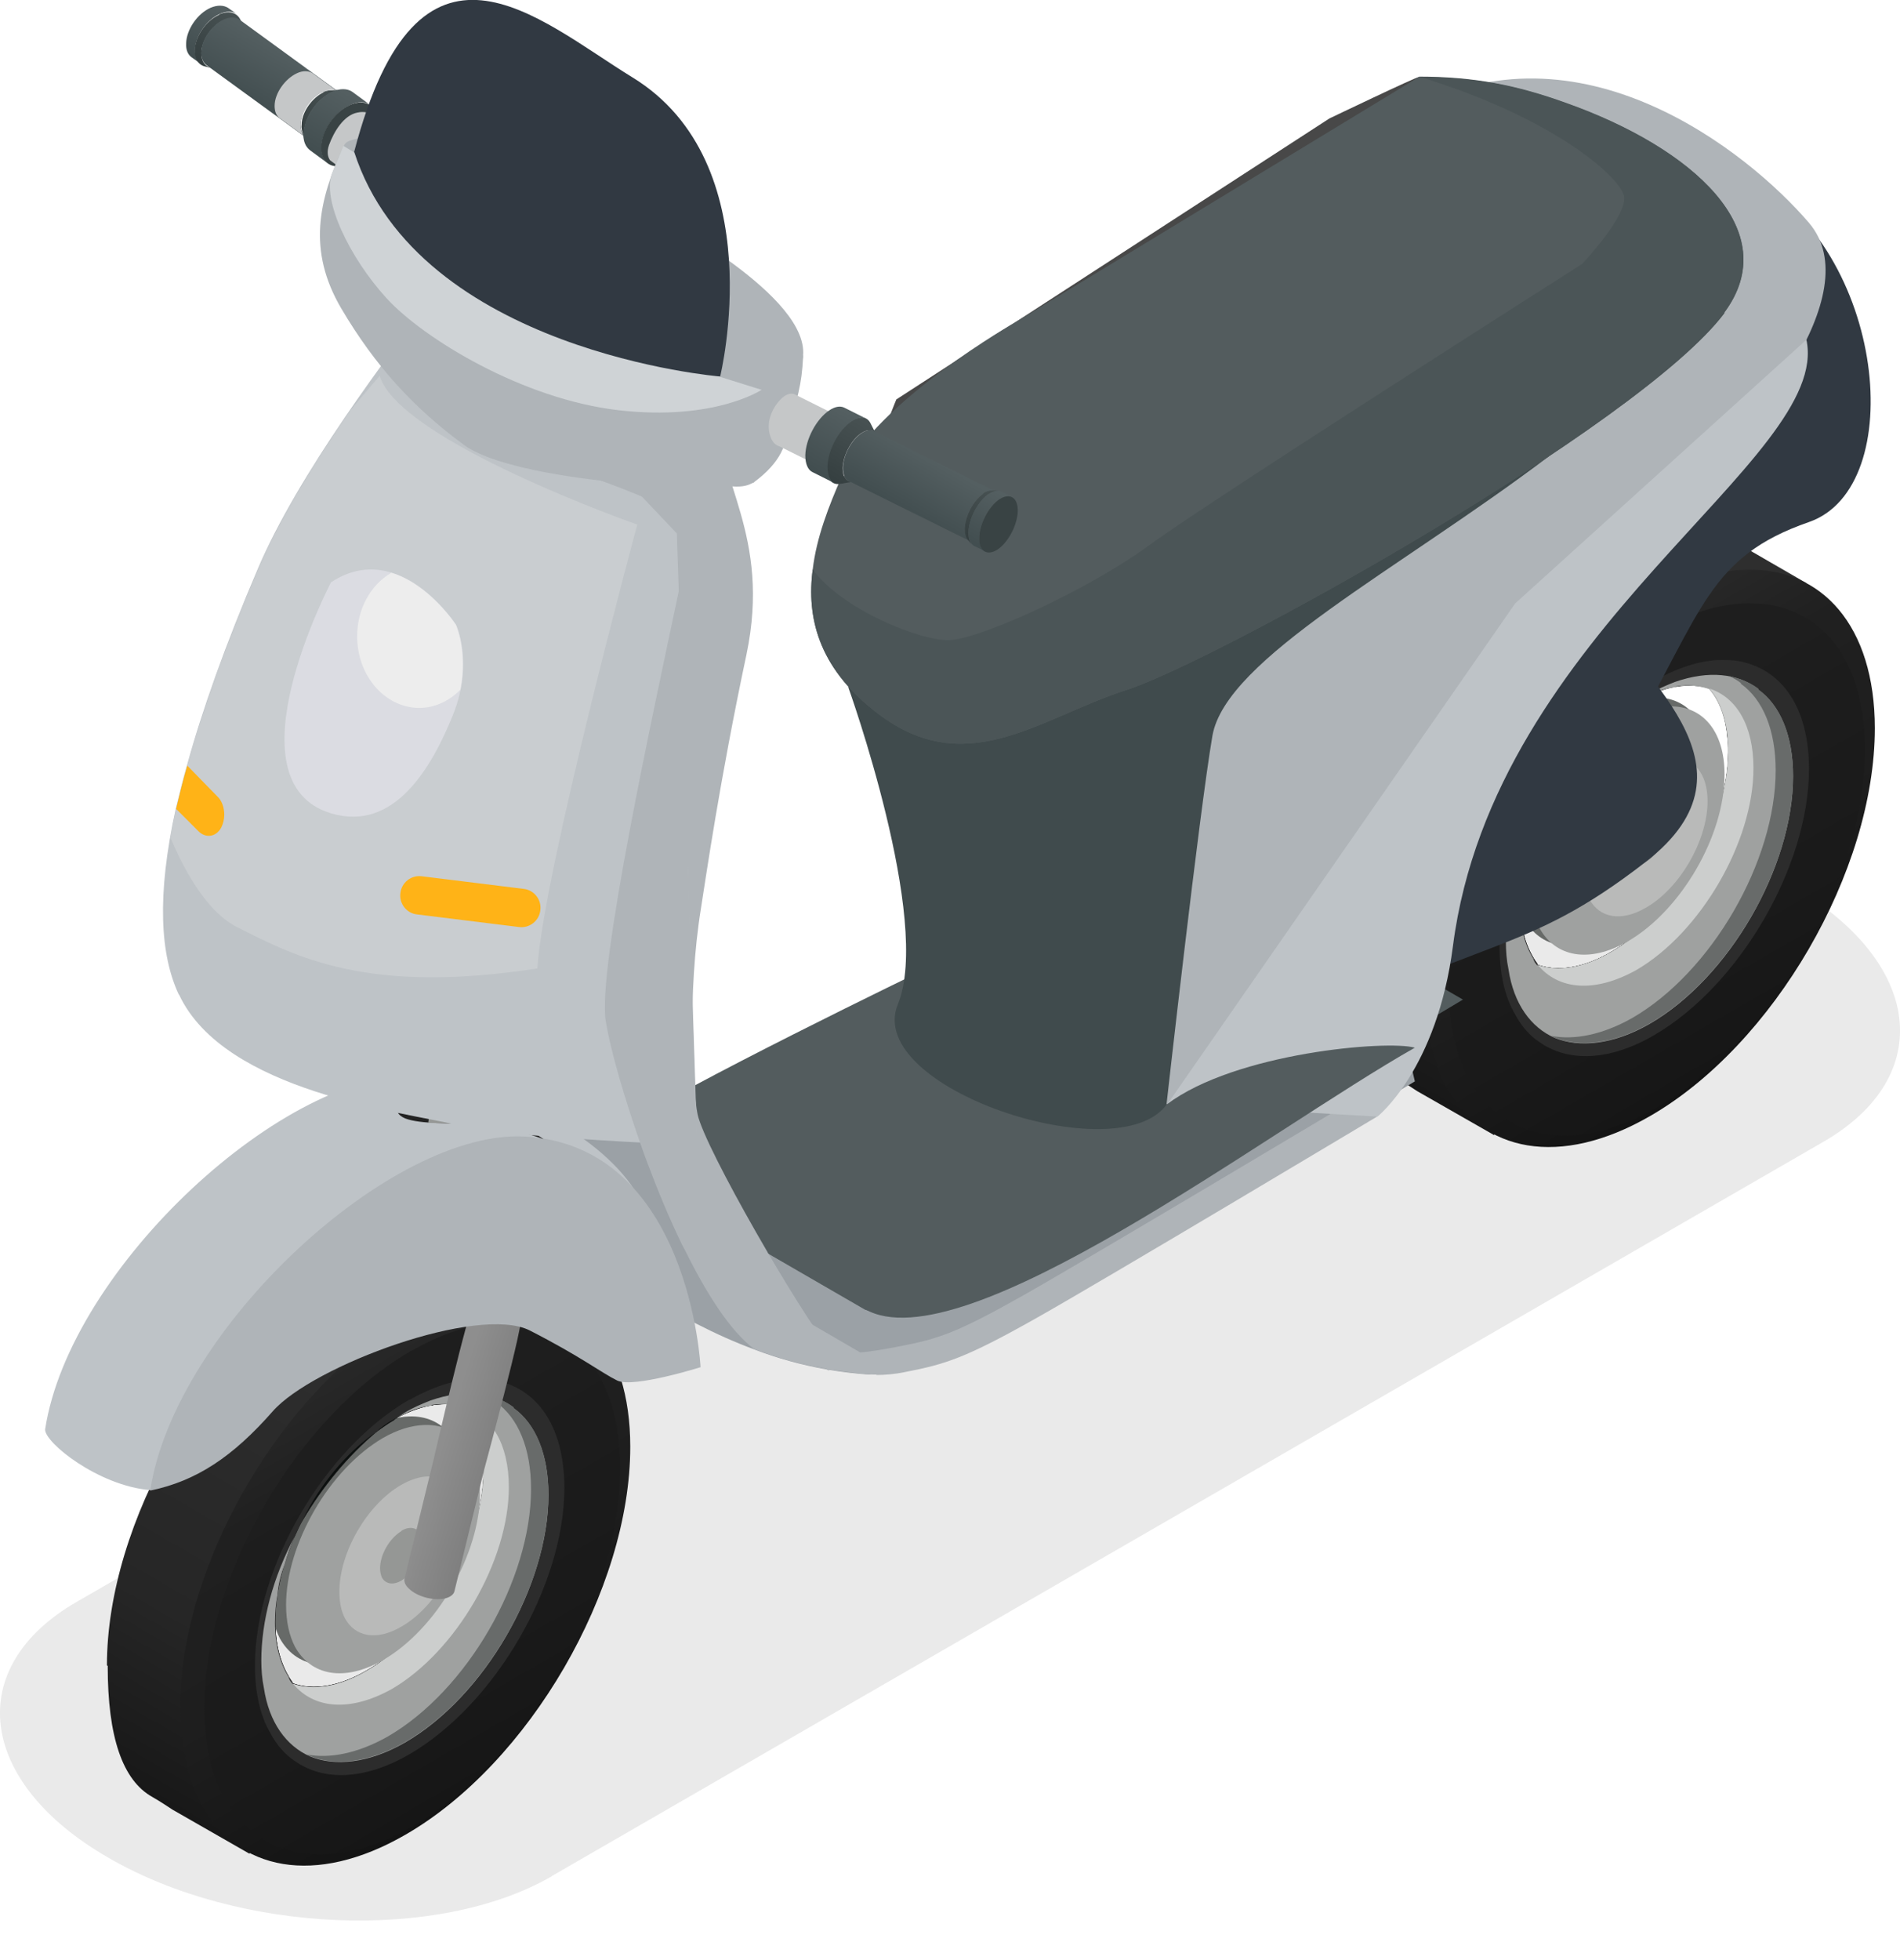 <svg width="32" height="33" viewBox="0 0 32 33" fill="none" xmlns="http://www.w3.org/2000/svg">
<g clip-path="url(#clip0_160_16409)">
<g style="mix-blend-mode:multiply">
<path d="M9.287 31.589L30.71 19.223C32.623 18.119 32.38 16.187 30.174 14.915C27.967 13.638 24.62 13.501 22.707 14.604L1.29 26.97C-0.623 28.073 -0.38 30.006 1.826 31.277C4.033 32.555 7.38 32.692 9.293 31.589H9.287Z" fill="#EAEAEA"/>
</g>
<path d="M27.157 11.961C27.406 11.818 27.643 11.749 27.855 11.743C28.41 11.724 28.79 12.148 28.79 12.89C28.79 13.924 28.055 15.184 27.157 15.701C26.503 16.075 25.942 15.963 25.674 15.476C25.58 15.296 25.524 15.059 25.524 14.772C25.524 13.744 26.259 12.485 27.157 11.961Z" fill="#676A68"/>
<path d="M27.78 11.674C27.737 11.706 27.693 11.73 27.649 11.762C27.855 11.643 28.042 11.575 28.235 11.556V11.543C28.235 11.543 28.235 11.487 28.223 11.469C28.079 11.525 27.93 11.587 27.787 11.674H27.78Z" fill="#4C4C4C"/>
<path d="M25.362 15.851C25.362 16.013 25.374 16.168 25.405 16.318C25.536 16.274 25.68 16.2 25.829 16.131C25.686 15.9 25.599 15.589 25.599 15.215C25.599 15.053 25.611 14.897 25.642 14.735C25.655 14.573 25.698 14.398 25.761 14.236C25.804 14.074 25.86 13.912 25.935 13.756C25.568 14.442 25.368 15.184 25.368 15.857L25.362 15.851Z" fill="#4C4C4C"/>
<path d="M22.763 15.938C22.763 13.532 24.452 10.602 26.54 9.406C27.556 8.82 28.304 8.658 28.809 8.901C28.933 8.963 29.183 9.1 29.183 9.1L30.423 9.817L30.161 10.284L29.638 11.232C29.638 11.35 29.638 11.481 29.625 11.6V11.612C29.438 13.769 27.992 16.249 26.185 17.477C26.141 17.509 26.097 17.533 26.041 17.565L25.325 18.817L25.163 19.11L23.866 18.369C23.866 18.369 23.642 18.219 23.529 18.157C23.025 17.876 22.775 17.147 22.775 15.95L22.763 15.938ZM25.886 16.231C25.886 16.231 25.886 16.243 25.898 16.243C26.235 16.362 26.671 16.299 27.138 16.025C28.235 15.396 29.108 13.881 29.108 12.64C29.108 12.566 29.108 12.497 29.096 12.435C29.064 12.073 28.965 11.78 28.79 11.587C28.472 11.487 28.092 11.531 27.649 11.762C27.649 11.762 27.637 11.762 27.637 11.774C27.625 11.774 27.606 11.787 27.593 11.805C27.494 11.849 27.388 11.936 27.288 12.011C26.82 12.404 26.397 12.915 26.06 13.482C26.004 13.569 25.973 13.656 25.929 13.744C25.711 14.224 25.593 14.735 25.593 15.202C25.593 15.639 25.711 15.988 25.886 16.224V16.231Z" fill="url(#paint0_linear_160_16409)"/>
<path d="M27.78 10.104C28.366 9.767 28.902 9.605 29.401 9.593C30.685 9.549 31.576 10.54 31.576 12.26C31.576 14.666 29.868 17.596 27.787 18.792C26.272 19.665 24.957 19.403 24.346 18.269C24.128 17.845 23.997 17.29 23.997 16.636C23.997 14.242 25.705 11.313 27.787 10.104H27.78ZM25.593 15.209C25.593 15.645 25.711 15.994 25.886 16.231C25.886 16.231 25.886 16.243 25.898 16.243C26.235 16.362 26.671 16.299 27.138 16.025C28.235 15.396 29.108 13.881 29.108 12.64C29.108 12.185 28.989 11.824 28.79 11.593C28.472 11.494 28.092 11.537 27.649 11.768C27.531 11.843 27.4 11.93 27.282 12.017C26.814 12.41 26.39 12.921 26.054 13.488C25.998 13.575 25.966 13.663 25.923 13.75C25.705 14.23 25.586 14.741 25.586 15.209H25.593Z" fill="url(#paint1_linear_160_16409)"/>
<path d="M27.911 10.627C28.509 10.291 29.064 10.135 29.544 10.16C29.762 10.16 29.968 10.203 30.155 10.278C30.928 10.571 31.408 11.382 31.408 12.622C31.408 14.822 29.831 17.527 27.905 18.643C26.883 19.241 25.948 19.254 25.306 18.805C25.087 18.655 24.894 18.437 24.751 18.182C24.52 17.789 24.402 17.259 24.402 16.648C24.402 14.429 25.973 11.73 27.905 10.627H27.911ZM25.898 16.243C26.228 16.362 26.671 16.305 27.138 16.025C28.229 15.396 29.108 13.881 29.108 12.64C29.108 12.566 29.108 12.491 29.095 12.435C29.07 12.073 28.964 11.78 28.79 11.587C28.472 11.487 28.092 11.531 27.655 11.762C27.655 11.762 27.643 11.762 27.643 11.774C27.631 11.774 27.612 11.787 27.599 11.805C27.493 11.861 27.394 11.936 27.294 12.011C26.826 12.404 26.403 12.915 26.066 13.482C26.01 13.569 25.979 13.656 25.935 13.744C25.717 14.224 25.599 14.735 25.599 15.202C25.599 15.645 25.717 15.988 25.892 16.224C25.892 16.224 25.892 16.237 25.904 16.237L25.898 16.243Z" fill="url(#paint2_linear_160_16409)"/>
<path d="M27.861 11.462C28.304 11.213 28.715 11.095 29.077 11.113C29.239 11.113 29.388 11.145 29.532 11.201C30.105 11.419 30.467 12.023 30.467 12.946C30.467 14.585 29.295 16.592 27.861 17.427C27.101 17.87 26.409 17.882 25.929 17.546C25.767 17.44 25.623 17.278 25.518 17.078C25.343 16.785 25.256 16.393 25.256 15.938C25.256 14.286 26.428 12.279 27.861 11.456V11.462ZM25.885 16.231C25.885 16.231 25.885 16.243 25.898 16.243C26.228 16.361 26.671 16.305 27.138 16.025C28.229 15.395 29.108 13.881 29.108 12.64C29.108 12.566 29.108 12.491 29.095 12.435C29.07 12.073 28.964 11.78 28.79 11.587C28.472 11.487 28.092 11.531 27.655 11.762C27.655 11.762 27.643 11.762 27.643 11.774C27.631 11.774 27.612 11.787 27.599 11.805C27.493 11.861 27.394 11.936 27.294 12.011C26.826 12.404 26.403 12.915 26.066 13.482C26.01 13.569 25.979 13.656 25.935 13.744C25.717 14.224 25.599 14.735 25.599 15.202C25.599 15.645 25.717 15.988 25.892 16.224L25.885 16.231Z" fill="#2C2C2C"/>
<path d="M25.362 15.85C25.362 16.012 25.374 16.168 25.406 16.318C25.493 16.904 25.786 17.297 26.178 17.471C26.602 17.645 27.169 17.589 27.78 17.24C29.12 16.468 30.199 14.598 30.199 13.07C30.199 12.385 29.981 11.874 29.613 11.612V11.6C29.264 11.338 28.784 11.282 28.21 11.481C28.067 11.537 27.918 11.6 27.774 11.687C27.73 11.718 27.687 11.743 27.643 11.774C27.849 11.656 28.036 11.587 28.229 11.568V11.556C28.435 11.525 28.609 11.543 28.784 11.6C28.989 11.83 29.102 12.198 29.102 12.647C29.102 13.887 28.229 15.402 27.132 16.031C26.665 16.305 26.228 16.368 25.892 16.249C25.879 16.249 25.879 16.237 25.879 16.237C25.848 16.206 25.836 16.181 25.823 16.137C25.68 15.906 25.593 15.595 25.593 15.221C25.593 15.059 25.605 14.903 25.636 14.741C25.649 14.579 25.692 14.404 25.755 14.242C25.798 14.08 25.854 13.918 25.929 13.762C25.561 14.448 25.362 15.19 25.362 15.863V15.85Z" fill="#9FA1A0"/>
<path d="M27.487 17.141C28.828 16.368 29.906 14.498 29.906 12.971C29.906 12.285 29.688 11.774 29.32 11.512V11.5C29.258 11.45 29.189 11.413 29.114 11.382C29.301 11.419 29.47 11.487 29.613 11.593V11.606C29.981 11.868 30.199 12.379 30.199 13.064C30.199 14.598 29.12 16.461 27.78 17.234C27.169 17.583 26.596 17.639 26.178 17.465C26.16 17.459 26.147 17.446 26.129 17.44C26.515 17.515 26.989 17.421 27.487 17.141Z" fill="#686B6A"/>
<path d="M25.898 16.243C26.247 16.667 26.858 16.723 27.562 16.33C28.64 15.701 29.532 14.174 29.532 12.934C29.532 12.204 29.239 11.737 28.79 11.593C28.996 11.824 29.108 12.192 29.108 12.64C29.108 13.881 28.235 15.396 27.138 16.025C26.671 16.299 26.235 16.362 25.898 16.243Z" fill="#CCCECD"/>
<path d="M27.288 12.011C27.406 11.924 27.537 11.836 27.655 11.762C27.624 11.774 27.599 11.793 27.568 11.805C27.468 11.861 27.381 11.924 27.294 12.011H27.288Z" fill="#0C100F"/>
<path d="M26.06 13.488C26.396 12.921 26.82 12.41 27.288 12.017C26.789 12.366 26.353 12.89 26.06 13.488Z" fill="#0C100F"/>
<path d="M27.412 12.111C27.662 11.967 27.898 11.899 28.11 11.893C28.665 11.874 29.045 12.298 29.045 13.039C29.045 14.074 28.31 15.333 27.412 15.851C26.758 16.224 26.197 16.112 25.929 15.626C25.835 15.445 25.779 15.209 25.779 14.922C25.779 13.893 26.515 12.634 27.412 12.111Z" fill="#9FA1A0"/>
<path d="M27.718 12.896C27.88 12.803 28.029 12.759 28.16 12.753C28.516 12.74 28.759 13.014 28.759 13.488C28.759 14.149 28.291 14.959 27.718 15.283C27.3 15.526 26.939 15.452 26.77 15.14C26.708 15.021 26.677 14.872 26.677 14.691C26.677 14.03 27.145 13.226 27.718 12.896Z" fill="#B9BAB9"/>
<path d="M27.718 13.675C27.774 13.644 27.824 13.625 27.874 13.625C27.998 13.625 28.086 13.719 28.086 13.881C28.086 14.111 27.924 14.392 27.724 14.51C27.581 14.598 27.45 14.566 27.394 14.46C27.375 14.417 27.363 14.367 27.363 14.305C27.363 14.074 27.525 13.793 27.73 13.675H27.718Z" fill="#959795"/>
<path d="M27.468 12.385C28.678 10.284 28.777 9.374 30.467 8.789C32.156 8.203 31.757 4.226 29.482 2.979C27.207 1.733 24.763 7.729 24.763 7.729L27.462 12.391L27.468 12.385Z" fill="#313942"/>
<path d="M8.882 19.646C9.443 19.796 9.761 19.702 10.54 19.472C11.319 19.241 19.989 14.012 19.989 14.012L23.299 15.925L23.829 18.206C23.829 18.206 16.841 22.426 16.062 22.657C15.283 22.887 14.965 22.981 14.404 22.831L11.095 20.918L8.888 19.64L8.882 19.646Z" fill="#9BA1A6"/>
<path d="M14.903 22.09C15.159 22.09 15.451 22.002 15.938 21.859C16.48 21.684 20.799 19.123 24.639 16.829L19.995 14.149C17.907 15.402 11.431 19.291 10.671 19.522C10.559 19.553 10.453 19.584 10.359 19.615L14.573 22.052C14.697 22.083 14.803 22.096 14.909 22.096L14.903 22.09Z" fill="#535C5E"/>
<path d="M15.626 16.299C15.414 17.864 10.608 19.759 10.608 19.759C10.608 19.759 9.536 19.652 10.446 19.004C11.356 18.356 15.62 16.299 15.62 16.299H15.626Z" fill="#535C5E"/>
<path d="M16.611 17.334C16.611 17.334 14.18 9.418 16.954 6.582C19.484 3.995 23.118 3.241 24.047 3.553C26.247 4.295 27.774 5.435 28.017 9.094C24.764 10.97 16.611 17.334 16.611 17.334Z" fill="#AFB4B8"/>
<path d="M15.333 8.913C15.333 8.913 16.43 10.945 16.617 12.435C16.804 13.925 16.617 17.334 16.617 17.334L19.927 19.247L26.789 9.593C26.789 9.593 29.407 5.005 27.269 3.223C25.599 1.826 22.495 3.304 22.495 3.304L14.947 8.022L15.333 8.919V8.913Z" fill="#AFB4B8"/>
<path d="M23.741 1.857C26.596 0.287 29.438 2.549 30.467 3.752C31.495 4.955 29.438 7.374 28.329 8.34C27.219 9.306 22.301 15.427 21.024 15.252C19.746 15.078 14.024 12.921 14.435 10.16C14.841 7.399 23.741 1.851 23.741 1.851V1.857Z" fill="#AFB4B8"/>
<path d="M22.389 1.995L15.096 6.725C15.096 6.725 14.361 8.508 14.573 8.676C14.784 8.845 16.848 10.16 16.848 10.16L23.13 4.874C23.13 4.874 24.676 3.092 24.764 2.836C24.851 2.581 23.928 1.309 23.897 1.297C23.872 1.284 22.389 1.995 22.389 1.995Z" fill="#484848"/>
<path d="M14.722 22.919L13.544 22.233C13.75 22.526 13.956 22.744 14.23 22.844C14.373 22.9 14.535 22.919 14.722 22.906V22.919Z" fill="#AFB4B8"/>
<path d="M7.691 16.692C7.854 17.184 8.246 17.683 8.62 18.113C8.882 18.418 9.137 18.686 9.287 18.898C9.349 18.986 9.406 19.067 9.462 19.148C10.222 20.257 10.49 21.074 11.406 20.999L11.543 21.08L11.706 21.173L12.996 21.921L13.532 22.233C13.27 21.859 12.996 21.367 12.597 20.812C12.478 20.656 12.31 20.463 12.123 20.245C12.111 20.226 12.092 20.207 12.073 20.189C11.824 19.908 11.55 19.59 11.332 19.26C11.325 19.247 11.313 19.229 11.3 19.216C11.169 19.017 11.063 18.811 10.995 18.605C10.764 17.907 11.151 16.318 11.575 14.504C12.204 11.768 12.927 8.508 11.755 6.944C11.649 6.8 11.506 6.663 11.338 6.532C10.509 5.871 9.144 5.435 9.144 5.435C9.144 5.766 9.113 6.133 9.075 6.538C8.72 9.836 7.18 15.134 7.691 16.698V16.692Z" fill="#AFB4B8"/>
<path d="M7.81 19.035L8.041 18.817C8.041 18.817 5.516 16.162 5.591 14.479C5.647 13.245 6.401 10.677 6.856 9.144C6.95 8.826 7.031 8.558 7.087 8.34C7.18 8.003 7.268 7.723 7.349 7.461C7.579 6.725 7.399 7.579 7.579 6.37L7.261 6.32C7.081 7.505 7.261 6.638 7.043 7.361C6.962 7.623 6.875 7.91 6.781 8.246C6.719 8.458 6.644 8.732 6.551 9.044C6.096 10.59 5.335 13.183 5.273 14.454C5.192 16.274 7.704 18.917 7.81 19.029V19.035Z" fill="#9DA2B0"/>
<path d="M9.2 19.727C8.215 19.808 7.841 18.948 6.943 17.714C6.563 17.197 5.759 16.249 5.485 15.414C4.912 13.656 7.623 7.617 7.642 4.563C7.642 4.563 9.599 5.186 10.253 6.071C10.228 9.125 8.221 15.576 8.795 17.328C9.069 18.163 10.016 19.017 10.39 19.534C11.288 20.768 11.525 21.716 12.509 21.635L9.2 19.721V19.727Z" fill="#AFB4B8"/>
<path d="M6.171 16.742L7.785 18.954L8.109 19.403C8.109 19.403 10.047 21.734 12.703 22.719C13.095 22.869 13.501 22.981 13.924 23.056C13.924 23.056 13.949 23.056 13.956 23.062C14.192 23.099 14.429 23.131 14.672 23.143C14.548 23.093 14.392 22.981 14.23 22.85C13.912 22.601 13.6 22.289 13.544 22.239L12.148 20.282C12.148 20.282 12.148 20.282 12.148 20.276L12.086 20.195L11.425 19.272V19.266L11.319 19.223L10.97 19.079C10.97 19.079 10.933 19.067 10.926 19.061H10.914L10.696 18.967L8.639 18.125L8.514 18.076L6.183 16.754L6.171 16.742Z" fill="#9BA1A6"/>
<path d="M6.196 24.066C6.445 23.922 6.682 23.854 6.894 23.847C7.448 23.829 7.829 24.253 7.829 24.994C7.829 26.029 7.093 27.288 6.196 27.805C5.541 28.179 4.98 28.067 4.712 27.581C4.619 27.4 4.563 27.163 4.563 26.877C4.563 25.848 5.298 24.589 6.196 24.066Z" fill="#676A68"/>
<path d="M6.819 23.779C6.775 23.81 6.732 23.835 6.688 23.866C6.894 23.748 7.081 23.679 7.274 23.66V23.648C7.274 23.648 7.274 23.592 7.261 23.573C7.118 23.629 6.969 23.692 6.825 23.779H6.819Z" fill="#4C4C4C"/>
<path d="M4.4 27.949C4.4 28.111 4.413 28.267 4.444 28.416C4.575 28.372 4.718 28.298 4.868 28.229C4.725 27.998 4.637 27.687 4.637 27.313C4.637 27.151 4.65 26.995 4.681 26.833C4.693 26.671 4.737 26.496 4.799 26.334C4.843 26.172 4.899 26.01 4.974 25.854C4.606 26.54 4.407 27.282 4.407 27.955L4.4 27.949Z" fill="#4C4C4C"/>
<path d="M1.801 28.036C1.801 25.63 3.49 22.701 5.579 21.504C6.595 20.918 7.342 20.756 7.847 20.999C7.972 21.061 8.221 21.198 8.221 21.198L9.462 21.915L9.2 22.383L8.676 23.33C8.676 23.448 8.676 23.579 8.664 23.698V23.71C8.477 25.867 7.031 28.348 5.223 29.576C5.18 29.607 5.136 29.631 5.08 29.663L4.363 30.916L4.201 31.209L2.905 30.467C2.905 30.467 2.68 30.317 2.568 30.255C2.063 29.974 1.814 29.245 1.814 28.048L1.801 28.036ZM4.924 28.329C4.924 28.329 4.924 28.341 4.937 28.341C5.273 28.46 5.709 28.397 6.177 28.123C7.274 27.494 8.147 25.979 8.147 24.739C8.147 24.664 8.147 24.595 8.134 24.533C8.103 24.165 8.003 23.878 7.829 23.685C7.511 23.586 7.131 23.629 6.688 23.86C6.688 23.86 6.676 23.86 6.676 23.872C6.663 23.872 6.644 23.885 6.632 23.904C6.532 23.947 6.426 24.034 6.326 24.109C5.859 24.502 5.435 25.013 5.099 25.58C5.043 25.667 5.011 25.755 4.968 25.842C4.75 26.322 4.631 26.833 4.631 27.3C4.631 27.737 4.75 28.086 4.924 28.323V28.329Z" fill="url(#paint3_linear_160_16409)"/>
<path d="M6.819 22.202C7.405 21.865 7.941 21.703 8.439 21.691C9.723 21.647 10.615 22.638 10.615 24.358C10.615 26.764 8.907 29.694 6.825 30.891C5.311 31.763 3.995 31.501 3.385 30.367C3.166 29.943 3.035 29.388 3.035 28.734C3.035 26.34 4.743 23.411 6.825 22.202H6.819ZM4.631 27.307C4.631 27.743 4.75 28.092 4.924 28.329C4.924 28.329 4.924 28.341 4.937 28.341C5.273 28.46 5.709 28.397 6.177 28.123C7.274 27.494 8.146 25.979 8.146 24.739C8.146 24.284 8.028 23.922 7.829 23.692C7.511 23.592 7.131 23.635 6.688 23.866C6.57 23.941 6.439 24.028 6.32 24.115C5.853 24.508 5.429 25.019 5.092 25.586C5.036 25.674 5.005 25.761 4.961 25.848C4.743 26.328 4.625 26.839 4.625 27.307H4.631Z" fill="url(#paint4_linear_160_16409)"/>
<path d="M6.95 22.732C7.548 22.395 8.103 22.239 8.583 22.264C8.801 22.264 9.006 22.308 9.193 22.383C9.966 22.676 10.446 23.486 10.446 24.726C10.446 26.926 8.869 29.631 6.943 30.747C5.921 31.346 4.986 31.358 4.344 30.909C4.126 30.766 3.933 30.541 3.789 30.286C3.559 29.893 3.44 29.363 3.44 28.753C3.44 26.534 5.011 23.835 6.943 22.732H6.95ZM4.936 28.348C5.267 28.466 5.709 28.41 6.177 28.129C7.267 27.5 8.146 25.985 8.146 24.745C8.146 24.67 8.146 24.595 8.134 24.539C8.109 24.178 8.003 23.885 7.828 23.692C7.511 23.592 7.13 23.635 6.694 23.866C6.694 23.866 6.682 23.866 6.682 23.878C6.669 23.878 6.65 23.891 6.638 23.91C6.532 23.966 6.432 24.041 6.333 24.115C5.865 24.508 5.441 25.019 5.105 25.586C5.049 25.674 5.017 25.761 4.974 25.848C4.756 26.328 4.637 26.839 4.637 27.307C4.637 27.749 4.756 28.092 4.93 28.329C4.93 28.329 4.93 28.341 4.943 28.341L4.936 28.348Z" fill="url(#paint5_linear_160_16409)"/>
<path d="M6.9 23.567C7.342 23.318 7.754 23.199 8.115 23.218C8.277 23.218 8.427 23.249 8.57 23.305C9.144 23.523 9.505 24.128 9.505 25.05C9.505 26.69 8.333 28.697 6.9 29.532C6.139 29.974 5.447 29.987 4.968 29.65C4.805 29.544 4.662 29.382 4.556 29.183C4.382 28.89 4.294 28.497 4.294 28.042C4.294 26.39 5.466 24.383 6.9 23.561V23.567ZM4.924 28.335C4.924 28.335 4.924 28.348 4.936 28.348C5.267 28.466 5.709 28.41 6.177 28.129C7.268 27.5 8.146 25.985 8.146 24.745C8.146 24.67 8.146 24.595 8.134 24.539C8.109 24.178 8.003 23.885 7.828 23.692C7.511 23.592 7.13 23.636 6.694 23.866C6.694 23.866 6.682 23.866 6.682 23.879C6.669 23.879 6.65 23.891 6.638 23.91C6.532 23.966 6.432 24.041 6.333 24.115C5.865 24.508 5.441 25.019 5.105 25.586C5.049 25.674 5.017 25.761 4.974 25.848C4.756 26.328 4.637 26.839 4.637 27.307C4.637 27.749 4.756 28.092 4.93 28.329L4.924 28.335Z" fill="#2C2C2C"/>
<path d="M4.401 27.949C4.401 28.111 4.413 28.267 4.444 28.416C4.531 29.002 4.824 29.395 5.217 29.569C5.641 29.744 6.208 29.688 6.819 29.339C8.159 28.566 9.237 26.696 9.237 25.169C9.237 24.483 9.019 23.972 8.651 23.71V23.698C8.302 23.436 7.822 23.38 7.249 23.579C7.106 23.636 6.956 23.698 6.813 23.785C6.769 23.816 6.725 23.841 6.682 23.872C6.887 23.754 7.074 23.685 7.268 23.667V23.654C7.473 23.623 7.648 23.642 7.822 23.698C8.028 23.928 8.14 24.296 8.14 24.745C8.14 25.985 7.268 27.5 6.171 28.129C5.703 28.404 5.267 28.466 4.93 28.348C4.918 28.348 4.918 28.335 4.918 28.335C4.887 28.304 4.874 28.279 4.862 28.235C4.718 28.005 4.631 27.693 4.631 27.319C4.631 27.157 4.644 27.001 4.675 26.839C4.687 26.677 4.731 26.503 4.793 26.341C4.837 26.178 4.893 26.017 4.968 25.861C4.6 26.546 4.401 27.288 4.401 27.961V27.949Z" fill="#9FA1A0"/>
<path d="M6.526 29.239C7.866 28.466 8.944 26.596 8.944 25.069C8.944 24.383 8.726 23.872 8.358 23.61V23.598C8.296 23.548 8.228 23.511 8.153 23.48C8.34 23.517 8.508 23.586 8.651 23.692V23.704C9.019 23.966 9.237 24.477 9.237 25.163C9.237 26.696 8.159 28.559 6.819 29.332C6.208 29.681 5.635 29.738 5.217 29.563C5.198 29.557 5.186 29.544 5.167 29.538C5.554 29.613 6.027 29.519 6.526 29.239Z" fill="#686B6A"/>
<path d="M4.936 28.348C5.286 28.771 5.896 28.828 6.601 28.435C7.679 27.805 8.57 26.278 8.57 25.038C8.57 24.309 8.277 23.841 7.829 23.698C8.034 23.928 8.146 24.296 8.146 24.745C8.146 25.985 7.274 27.5 6.177 28.129C5.709 28.404 5.273 28.466 4.936 28.348Z" fill="#CCCECD"/>
<path d="M6.326 24.115C6.445 24.028 6.576 23.941 6.694 23.866C6.663 23.879 6.638 23.897 6.607 23.91C6.507 23.966 6.42 24.028 6.333 24.115H6.326Z" fill="#0C100F"/>
<path d="M5.099 25.586C5.435 25.019 5.859 24.508 6.326 24.115C5.828 24.464 5.391 24.988 5.099 25.586Z" fill="#0C100F"/>
<path d="M6.451 24.209C6.7 24.066 6.937 23.997 7.149 23.991C7.704 23.972 8.084 24.396 8.084 25.138C8.084 26.172 7.348 27.431 6.451 27.949C5.796 28.323 5.236 28.21 4.968 27.724C4.874 27.544 4.818 27.307 4.818 27.02C4.818 25.991 5.553 24.732 6.451 24.209Z" fill="#9FA1A0"/>
<path d="M6.756 25C6.919 24.907 7.068 24.863 7.199 24.857C7.554 24.845 7.797 25.119 7.797 25.593C7.797 26.253 7.33 27.064 6.756 27.388C6.339 27.631 5.977 27.556 5.809 27.244C5.747 27.126 5.716 26.976 5.716 26.796C5.716 26.135 6.183 25.331 6.756 25Z" fill="#B9BAB9"/>
<path d="M6.757 25.773C6.813 25.742 6.862 25.724 6.912 25.724C7.037 25.724 7.124 25.817 7.124 25.979C7.124 26.21 6.962 26.49 6.763 26.609C6.619 26.696 6.489 26.665 6.432 26.559C6.414 26.515 6.401 26.465 6.401 26.403C6.401 26.172 6.563 25.892 6.769 25.773H6.757Z" fill="#959795"/>
<path d="M6.887 26.746C6.825 26.69 6.8 26.627 6.813 26.577L7.311 24.539C7.299 24.589 7.91 21.934 7.972 21.996C8.103 22.121 8.577 22.189 8.77 22.152C8.869 22.133 8.134 24.807 8.153 24.751L7.654 26.789C7.642 26.845 7.579 26.895 7.48 26.914C7.286 26.951 7.025 26.877 6.894 26.752L6.887 26.746Z" fill="url(#paint6_linear_160_16409)"/>
<path d="M10.64 19.964C9.91 18.93 8.24 18.263 7.336 18.132C7.336 18.132 7.33 18.132 7.324 18.132C7.236 18.119 7.155 18.113 7.074 18.107C4.831 17.976 1.178 21.335 0.76 24.065C0.748 24.284 1.652 25.013 2.531 25.088C3.353 24.764 4.475 22.258 5.678 21.385C6.289 21.248 6.844 21.217 7.155 21.379C8.022 21.822 8.358 22.09 8.626 22.221C8.894 22.351 10.029 21.996 10.029 21.996C10.029 21.996 10.004 21.441 9.811 20.756C10.372 20.575 10.951 20.407 10.64 19.964Z" fill="#BEC3C7"/>
<path d="M2.537 25.094C3.31 24.932 3.92 24.527 4.594 23.76C5.267 22.993 8.059 21.959 8.925 22.401C9.792 22.844 10.128 23.112 10.396 23.243C10.664 23.374 11.799 23.018 11.799 23.018C11.799 23.018 11.618 19.291 8.844 19.135C6.601 19.004 2.948 22.364 2.53 25.094H2.537Z" fill="#AFB4B8"/>
<path d="M6.993 18.474C6.688 18.5 6.57 18.724 6.825 18.83C7.087 18.93 7.61 18.905 7.885 18.917C8.552 18.948 9.156 19.179 9.156 19.179C9.156 19.179 8.477 18.705 7.903 18.556C7.33 18.406 6.987 18.474 6.987 18.474H6.993Z" fill="#232323"/>
<path d="M8.851 18.406L8.757 19.048C8.658 19.06 8.159 18.923 7.81 18.917C7.461 18.911 7.212 18.905 7.212 18.905L7.367 17.745C7.367 17.745 8.396 17.895 8.851 18.406Z" fill="#959795"/>
<path d="M14.76 23.149C14.903 23.149 15.065 23.137 15.246 23.099C15.925 22.968 16.262 22.863 17.446 22.196C18.587 21.554 23.131 18.836 23.193 18.799L22.968 18.418C22.912 18.456 18.369 21.167 17.234 21.809C16.106 22.445 15.807 22.538 15.171 22.663C14.616 22.769 14.242 22.831 13.974 22.707C13.488 22.127 11.868 19.328 11.749 18.761C11.662 18.331 11.575 16.723 11.805 15.296C11.893 14.747 12.117 13.164 12.572 11.02C12.996 9 12.042 8.059 12.117 6.987L11.575 6.563C11.5 7.617 12.559 8.932 12.142 10.926C11.755 12.759 11.088 14.835 10.989 15.445C10.845 16.318 10.627 17.876 10.764 18.537C10.926 19.328 13.575 22.651 13.75 22.85L13.825 22.906C14.062 23.018 14.342 23.143 14.766 23.143L14.76 23.149Z" fill="#AFB4B8"/>
<path d="M10.895 19.241C10.895 19.328 10.895 19.447 10.901 19.572C10.926 19.889 10.989 20.295 11.163 20.581C11.213 20.662 11.331 20.793 11.487 20.955C11.556 21.018 11.631 21.092 11.705 21.167C12.447 21.865 13.662 22.875 13.912 23.043C13.949 23.075 13.968 23.075 13.943 23.049C13.924 23.018 13.856 22.956 13.731 22.838C13.469 22.595 13.22 22.27 12.989 21.909C12.646 21.373 12.347 20.762 12.129 20.263C12.129 20.263 12.129 20.263 12.129 20.257C12.129 20.251 12.123 20.245 12.117 20.232C11.867 19.677 11.724 19.266 11.724 19.266C11.724 19.266 11.599 19.322 11.493 19.279C11.469 19.272 11.444 19.26 11.419 19.247C11.419 19.247 11.419 19.247 11.406 19.247C11.375 19.235 11.338 19.223 11.3 19.21C11.163 19.154 11.026 19.098 10.951 19.06C10.932 19.054 10.914 19.048 10.908 19.042C10.901 19.042 10.895 19.042 10.895 19.042C10.895 19.042 10.895 19.116 10.895 19.235V19.241Z" fill="#9BA1A6"/>
<path d="M3.017 16.748C3.783 18.381 6.781 18.718 7.704 18.942C7.729 18.942 7.754 18.954 7.785 18.961C8.159 19.042 8.807 19.104 9.468 19.154C9.923 19.185 10.39 19.216 10.777 19.235C10.82 19.235 10.858 19.235 10.895 19.241C11.063 19.247 11.213 19.26 11.338 19.266C11.369 19.266 11.394 19.266 11.419 19.266H11.425C11.618 19.272 11.737 19.279 11.737 19.279L11.581 14.498L11.431 9.929L11.4 8.982L10.839 8.39L9.991 7.498L9.075 6.532L7.436 4.799C6.526 5.99 5.017 7.984 4.338 9.586C3.79 10.87 3.403 11.961 3.148 12.89C3.073 13.145 3.017 13.389 2.961 13.613C2.636 15.084 2.699 16.075 3.01 16.742L3.017 16.748Z" fill="#BEC3C7"/>
<path d="M11.437 9.929C11.001 11.998 10.054 16.318 10.203 17.197C10.266 17.583 10.44 18.231 10.683 18.954C10.714 19.048 10.745 19.135 10.777 19.229C10.814 19.341 10.858 19.453 10.901 19.572C11.076 20.039 11.275 20.519 11.487 20.955L11.55 21.074C11.911 21.803 12.31 22.42 12.703 22.713C13.095 22.863 13.501 22.975 13.924 23.049C13.962 23.081 13.98 23.081 13.956 23.056C14.192 23.093 14.429 23.124 14.672 23.137C14.548 23.087 14.392 22.975 14.23 22.844C14.373 22.9 14.535 22.919 14.722 22.906L13.544 22.221C13.282 21.846 13.008 21.354 12.609 20.799C12.491 20.643 12.322 20.45 12.136 20.232C11.886 19.677 11.743 19.266 11.743 19.266L11.587 14.485C12.216 11.749 12.94 8.489 11.768 6.925C11.662 6.781 11.518 6.644 11.35 6.513L10.004 7.486L9.468 7.872C10.079 8.065 10.527 8.24 10.851 8.377C11.419 8.614 11.606 8.764 11.649 8.813C11.668 8.832 11.581 9.262 11.444 9.917L11.437 9.929Z" fill="#AFB4B8"/>
<path d="M2.967 13.619C3.017 13.389 3.079 13.145 3.154 12.896C3.409 11.967 3.796 10.877 4.344 9.593C4.706 8.745 5.292 7.791 5.903 6.906C6.202 6.551 6.395 6.327 6.395 6.327C6.719 7.424 10.733 8.832 10.733 8.832C10.733 8.832 9.15 14.691 9.05 16.305C6.171 16.748 4.98 16.106 3.989 15.607C3.553 15.389 3.16 14.797 2.873 14.105C2.898 13.949 2.929 13.787 2.967 13.619Z" fill="#C9CDD0"/>
<path d="M5.585 9.798C6.725 9.056 7.679 10.515 7.679 10.515C7.679 10.515 7.984 11.151 7.629 12.036C7.274 12.915 6.644 14.012 5.578 13.694C3.808 13.164 5.578 9.798 5.578 9.798H5.585Z" fill="#DBDCE2"/>
<path d="M6.588 9.642C7.236 9.836 7.679 10.521 7.679 10.521C7.679 10.521 7.878 10.958 7.754 11.612C7.567 11.799 7.33 11.918 7.062 11.918C6.482 11.918 6.015 11.375 6.015 10.714C6.015 10.247 6.245 9.848 6.582 9.649L6.588 9.642Z" fill="#EDEDED"/>
<path d="M26.745 10.01C27.556 11.375 29.806 12.89 27.718 14.51C25.63 16.131 24.994 15.72 21.516 17.564L22.713 17.976L19.652 18.593C19.652 18.593 21.672 17.627 23.828 14.012C25.985 10.397 26.745 10.004 26.745 10.004V10.01Z" fill="#313942"/>
<path d="M30.423 5.716C30.866 7.729 25.162 10.577 24.471 15.925C24.203 18.007 23.199 18.799 23.199 18.799L19.659 18.593L25.518 10.16L30.436 5.709L30.423 5.716Z" fill="#BEC3C7"/>
<path d="M19.652 18.593C20.812 17.72 23.374 17.508 23.829 17.639C21.379 19.023 16.206 22.987 14.566 22.04L12.927 21.092L18.057 19.092L19.652 18.587V18.593Z" fill="#535C5E"/>
<path d="M20.419 9.593C19.677 10.471 18.986 17.197 19.646 18.599C18.824 19.727 14.548 18.319 15.121 16.91C15.701 15.501 14.286 11.568 14.286 11.568L20.413 9.593H20.419Z" fill="#404B4D"/>
<path d="M26.091 7.679C23.573 9.586 20.643 11.082 20.419 12.391C20.195 13.7 19.646 18.599 19.646 18.599C19.646 18.599 17.215 17.72 17.733 15.034C18.25 12.348 17.309 11.051 20.332 9.867C23.355 8.683 26.085 7.679 26.085 7.679H26.091Z" fill="#404B4D"/>
<path d="M29.046 5.267C27.618 7.174 20.45 11.145 18.967 11.618C17.49 12.092 16.243 13.189 14.71 11.955C13.787 11.219 13.582 10.397 13.688 9.586C13.75 9.057 13.956 8.521 14.18 8.016C14.753 6.757 17.116 5.416 17.116 5.416L23.897 1.297C24.832 1.297 25.549 1.44 26.378 1.739C28.503 2.493 30.068 3.889 29.039 5.267H29.046Z" fill="#535C5E"/>
<path d="M14.572 8.676C14.741 9.063 18.2 11.138 18.83 11.132C19.397 10.783 28.541 4.401 28.154 3.752C27.768 3.098 24.29 1.197 23.897 1.296C23.535 1.758 14.572 8.676 14.572 8.676Z" fill="#535C5E"/>
<path d="M29.046 5.267C27.618 7.174 20.45 11.145 18.967 11.618C17.49 12.092 16.243 13.189 14.71 11.955C13.787 11.219 13.582 10.397 13.688 9.586C14.18 10.266 15.526 10.802 16 10.777C16.536 10.746 18.331 9.929 19.353 9.181C20.382 8.427 26.646 4.444 26.646 4.444C26.646 4.444 27.431 3.615 27.35 3.291C27.263 2.961 26.141 1.97 23.897 1.29C24.832 1.29 25.549 1.434 26.378 1.733C28.503 2.487 30.068 3.883 29.039 5.261L29.046 5.267Z" fill="#4B5557"/>
<path d="M7.024 15.395L8.738 15.607C8.919 15.632 9.081 15.501 9.1 15.327C9.125 15.146 8.994 14.984 8.819 14.965L7.105 14.753C6.925 14.729 6.763 14.859 6.744 15.034C6.719 15.215 6.85 15.377 7.024 15.395Z" fill="#FFB317"/>
<path d="M2.967 13.619L3.341 13.993C3.465 14.118 3.64 14.093 3.727 13.931C3.758 13.868 3.777 13.793 3.777 13.719C3.777 13.6 3.74 13.482 3.659 13.407L3.154 12.89C3.079 13.145 3.023 13.388 2.967 13.613V13.619Z" fill="#FFB317"/>
<path d="M3.546 0.131C3.665 0.081 3.765 0.087 3.839 0.131L3.989 0.237C3.92 0.187 3.814 0.181 3.696 0.237C3.478 0.337 3.291 0.605 3.285 0.835C3.285 0.941 3.316 1.028 3.378 1.072L3.229 0.966C3.166 0.923 3.129 0.841 3.135 0.729C3.141 0.499 3.322 0.231 3.546 0.131Z" fill="url(#paint7_linear_160_16409)"/>
<path d="M3.69 0.243C3.846 0.175 3.983 0.206 4.045 0.324C4.058 0.355 4.076 0.38 4.089 0.411C4.033 0.305 3.908 0.274 3.765 0.343C3.565 0.43 3.397 0.679 3.391 0.891C3.391 1.035 3.453 1.122 3.559 1.141C3.528 1.141 3.497 1.128 3.466 1.122C3.353 1.103 3.279 1.004 3.279 0.848C3.285 0.617 3.466 0.349 3.69 0.249V0.243Z" fill="url(#paint8_linear_160_16409)"/>
<path d="M3.765 0.33C3.871 0.281 3.964 0.287 4.033 0.33L5.703 1.546C5.641 1.496 5.541 1.496 5.435 1.546C5.236 1.633 5.067 1.882 5.061 2.094C5.061 2.194 5.092 2.269 5.148 2.312L3.478 1.097C3.422 1.053 3.384 0.979 3.391 0.879C3.391 0.667 3.565 0.424 3.765 0.33Z" fill="url(#paint9_linear_160_16409)"/>
<path d="M5.155 2.313L4.7 1.982C4.65 1.939 4.625 1.87 4.625 1.783C4.625 1.571 4.799 1.328 4.999 1.234C5.105 1.184 5.198 1.191 5.267 1.234L5.142 1.147C5.142 1.147 5.155 1.147 5.155 1.153L5.703 1.552C5.641 1.502 5.541 1.502 5.435 1.552C5.236 1.639 5.067 1.889 5.061 2.101C5.061 2.2 5.092 2.275 5.148 2.319L5.155 2.313Z" fill="#C5C7C8"/>
<path d="M5.441 1.552C5.485 1.533 5.529 1.521 5.566 1.521C5.628 1.521 5.691 1.515 5.753 1.508C5.703 1.508 5.647 1.527 5.597 1.552C5.335 1.67 5.123 1.982 5.117 2.256C5.117 2.3 5.117 2.337 5.13 2.375C5.117 2.312 5.098 2.256 5.086 2.194C5.08 2.169 5.074 2.138 5.08 2.101C5.08 1.889 5.254 1.646 5.454 1.552H5.441Z" fill="url(#paint10_linear_160_16409)"/>
<path d="M5.591 1.546C5.728 1.483 5.853 1.49 5.934 1.546L6.239 1.77C6.158 1.708 6.033 1.702 5.896 1.77C5.634 1.889 5.423 2.2 5.416 2.474C5.416 2.605 5.454 2.699 5.528 2.755L5.223 2.531C5.148 2.474 5.105 2.381 5.111 2.25C5.117 1.976 5.335 1.664 5.591 1.546Z" fill="url(#paint11_linear_160_16409)"/>
<path d="M5.41 2.475C5.404 2.749 5.603 2.873 5.865 2.755C6.127 2.637 6.339 2.325 6.345 2.051C6.351 1.776 6.152 1.652 5.89 1.77C5.628 1.889 5.416 2.2 5.41 2.475Z" fill="#394344"/>
<path d="M7.866 4.419L8.576 3.677L6.276 1.957C6.227 1.895 6.139 1.87 6.021 1.895C5.79 1.938 5.622 2.219 5.541 2.443C5.504 2.549 5.516 2.643 5.56 2.699L7.853 4.413L7.866 4.419Z" fill="#C5C7C8"/>
<path d="M7.841 4.157C7.76 4.376 7.885 4.519 8.115 4.482C8.346 4.438 8.514 4.157 8.595 3.933C8.676 3.715 8.551 3.572 8.321 3.609C8.09 3.653 7.922 3.933 7.841 4.157Z" fill="#C5C7C8"/>
<path d="M12.703 8.115C14.435 6.838 11.575 5.329 10.982 4.986C10.39 4.644 8.29 6.015 8.745 6.277C9.2 6.538 12.017 8.614 12.697 8.115H12.703Z" fill="#AFB4B8"/>
<path d="M13.233 7.411C13.438 6.657 13.501 6.501 13.526 6.009C13.55 5.51 5.828 2.231 5.784 2.468C5.741 2.699 5.734 4.176 5.759 4.326C5.79 4.469 11.905 7.648 13.226 7.417L13.233 7.411Z" fill="#AFB4B8"/>
<path d="M5.928 2.356C8.097 1.801 10.552 3.285 11.388 3.808C12.229 4.319 14.641 5.828 12.927 6.663C12.26 6.987 9.773 5.18 9.013 4.656C8.146 4.17 5.092 2.568 5.934 2.356H5.928Z" fill="#AFB4B8"/>
<path d="M5.784 2.462C5.366 3.378 5.173 4.213 5.747 5.192C6.32 6.164 6.968 6.869 7.816 7.492C8.664 8.115 12.061 8.321 12.703 8.122C11.961 6.432 5.784 2.468 5.784 2.468V2.462Z" fill="#AFB4B8"/>
<path d="M12.129 6.345L12.827 6.563C12.827 6.563 12.03 7.093 10.415 6.906C8.801 6.719 7.137 5.703 6.513 5.024C5.89 4.344 5.41 3.353 5.597 2.905L5.784 2.456L12.129 6.339V6.345Z" fill="#CFD3D6"/>
<path d="M10.309 3.628C9.798 3.515 8.483 3.459 8.863 3.802C9.243 4.139 10.683 5.173 10.976 4.924C11.294 4.65 11.375 4.619 11.363 4.425C11.35 4.232 10.309 3.634 10.309 3.634V3.628Z" fill="#FFF0FF"/>
<path d="M10.851 5.024C10.92 5.024 10.976 5.005 11.02 4.974C11.063 4.937 11.107 4.899 11.144 4.868C11.363 4.687 11.444 4.619 11.431 4.413C11.419 4.201 10.665 3.752 10.34 3.565H10.322C9.998 3.49 8.869 3.372 8.739 3.628C8.714 3.677 8.707 3.752 8.813 3.846C8.994 4.008 10.297 5.024 10.845 5.024H10.851ZM10.284 3.69C10.758 3.964 11.275 4.319 11.294 4.425C11.3 4.55 11.275 4.581 11.057 4.762C11.02 4.793 10.976 4.831 10.932 4.868C10.714 5.055 9.387 4.17 8.913 3.746C8.869 3.709 8.869 3.69 8.869 3.69C8.925 3.584 9.773 3.584 10.29 3.69H10.284Z" fill="#C5C7C8"/>
<path d="M14.149 8.022L15.894 7.891L13.37 6.632C13.301 6.613 13.214 6.651 13.139 6.732C12.989 6.894 12.902 7.124 12.971 7.336C13.002 7.442 13.064 7.498 13.133 7.517L14.149 8.022Z" fill="#C5C7C8"/>
<path d="M14.329 7.093C14.479 6.993 14.604 7.012 14.66 7.124C14.691 7.187 14.728 7.255 14.759 7.318C14.716 7.23 14.616 7.218 14.504 7.293C14.336 7.405 14.199 7.667 14.192 7.879C14.192 8.041 14.261 8.128 14.367 8.109C14.292 8.122 14.223 8.134 14.149 8.147C14.012 8.171 13.912 8.059 13.918 7.854C13.924 7.579 14.105 7.243 14.317 7.099L14.329 7.093Z" fill="url(#paint12_linear_160_16409)"/>
<path d="M13.962 6.912C14.062 6.844 14.149 6.831 14.217 6.862L14.591 7.049C14.523 7.018 14.435 7.031 14.336 7.099C14.124 7.243 13.943 7.579 13.937 7.854C13.937 7.997 13.98 8.097 14.055 8.134L13.681 7.947C13.607 7.91 13.563 7.81 13.563 7.667C13.569 7.392 13.75 7.056 13.962 6.912Z" fill="url(#paint13_linear_160_16409)"/>
<path d="M14.51 7.293C14.585 7.243 14.653 7.23 14.71 7.255L16.76 8.271C16.71 8.246 16.642 8.259 16.561 8.309C16.392 8.421 16.255 8.683 16.249 8.895C16.249 9.007 16.28 9.082 16.343 9.113L14.292 8.097C14.236 8.066 14.198 7.991 14.198 7.879C14.198 7.667 14.342 7.405 14.51 7.293Z" fill="url(#paint14_linear_160_16409)"/>
<path d="M16.555 8.309C16.611 8.271 16.661 8.259 16.704 8.259C16.742 8.259 16.773 8.259 16.81 8.265C16.76 8.265 16.711 8.277 16.648 8.321C16.468 8.446 16.318 8.732 16.312 8.963C16.312 9.056 16.33 9.125 16.368 9.169C16.343 9.144 16.324 9.113 16.299 9.088C16.268 9.05 16.249 8.988 16.249 8.901C16.256 8.689 16.393 8.427 16.561 8.315L16.555 8.309Z" fill="url(#paint15_linear_160_16409)"/>
<path d="M16.648 8.321C16.729 8.265 16.81 8.252 16.866 8.277L17.047 8.365C16.991 8.34 16.916 8.346 16.829 8.402C16.648 8.527 16.499 8.813 16.492 9.044C16.492 9.169 16.53 9.25 16.592 9.281L16.411 9.194C16.349 9.162 16.312 9.081 16.312 8.957C16.318 8.726 16.468 8.439 16.648 8.315V8.321Z" fill="url(#paint16_linear_160_16409)"/>
<path d="M16.492 9.05C16.486 9.281 16.623 9.368 16.804 9.25C16.985 9.125 17.134 8.838 17.141 8.608C17.147 8.377 17.01 8.29 16.829 8.408C16.648 8.533 16.499 8.82 16.492 9.05Z" fill="#394344"/>
<path d="M10.652 1.303C9.038 0.312 7.049 -1.583 5.965 2.556C7.049 5.921 12.129 6.339 12.129 6.339C12.129 6.339 13.014 2.749 10.652 1.303Z" fill="#313942"/>
</g>
<defs>
<linearGradient id="paint0_linear_160_16409" x1="23.523" y1="18.163" x2="28.865" y2="8.913" gradientUnits="userSpaceOnUse">
<stop stop-color="#181818"/>
<stop offset="0.27" stop-color="#262626"/>
<stop offset="0.77" stop-color="#2E2E2E"/>
</linearGradient>
<linearGradient id="paint1_linear_160_16409" x1="29.656" y1="17.708" x2="25.898" y2="11.188" gradientUnits="userSpaceOnUse">
<stop stop-color="#141414"/>
<stop offset="0.44" stop-color="#1E1E1E"/>
<stop offset="0.78" stop-color="#202020"/>
<stop offset="0.98" stop-color="#282828"/>
<stop offset="1" stop-color="#2A2A2A"/>
</linearGradient>
<linearGradient id="paint2_linear_160_16409" x1="29.656" y1="17.646" x2="26.178" y2="11.625" gradientUnits="userSpaceOnUse">
<stop stop-color="#161616"/>
<stop offset="0.3" stop-color="#1A1A1A"/>
<stop offset="0.79" stop-color="#1D1D1D"/>
<stop offset="0.8" stop-color="#1E1E1E"/>
</linearGradient>
<linearGradient id="paint3_linear_160_16409" x1="2.562" y1="30.267" x2="7.903" y2="21.018" gradientUnits="userSpaceOnUse">
<stop stop-color="#181818"/>
<stop offset="0.27" stop-color="#262626"/>
<stop offset="0.77" stop-color="#2E2E2E"/>
</linearGradient>
<linearGradient id="paint4_linear_160_16409" x1="8.695" y1="29.812" x2="4.93" y2="23.293" gradientUnits="userSpaceOnUse">
<stop stop-color="#141414"/>
<stop offset="0.44" stop-color="#1E1E1E"/>
<stop offset="0.78" stop-color="#202020"/>
<stop offset="0.98" stop-color="#282828"/>
<stop offset="1" stop-color="#2A2A2A"/>
</linearGradient>
<linearGradient id="paint5_linear_160_16409" x1="8.689" y1="29.744" x2="5.217" y2="23.729" gradientUnits="userSpaceOnUse">
<stop stop-color="#161616"/>
<stop offset="0.3" stop-color="#1A1A1A"/>
<stop offset="0.79" stop-color="#1D1D1D"/>
<stop offset="0.8" stop-color="#1E1E1E"/>
</linearGradient>
<linearGradient id="paint6_linear_160_16409" x1="8.452" y1="24.741" x2="7.361" y2="24.403" gradientUnits="userSpaceOnUse">
<stop offset="0.05" stop-color="#7D7D7D"/>
<stop offset="0.95" stop-color="#8E8E8E"/>
</linearGradient>
<linearGradient id="paint7_linear_160_16409" x1="3.229" y1="0.991" x2="3.752" y2="0.087" gradientUnits="userSpaceOnUse">
<stop offset="0.05" stop-color="#424E50"/>
<stop offset="0.95" stop-color="#545F61"/>
</linearGradient>
<linearGradient id="paint8_linear_160_16409" x1="3.385" y1="1.078" x2="3.896" y2="0.193" gradientUnits="userSpaceOnUse">
<stop offset="0.05" stop-color="#364041"/>
<stop offset="0.95" stop-color="#475152"/>
</linearGradient>
<linearGradient id="paint9_linear_160_16409" x1="4.195" y1="1.764" x2="4.774" y2="0.76" gradientUnits="userSpaceOnUse">
<stop offset="0.05" stop-color="#424E50"/>
<stop offset="0.95" stop-color="#545F61"/>
</linearGradient>
<linearGradient id="paint10_linear_160_16409" x1="5.061" y1="2.337" x2="5.591" y2="1.415" gradientUnits="userSpaceOnUse">
<stop offset="0.05" stop-color="#364041"/>
<stop offset="0.95" stop-color="#475152"/>
</linearGradient>
<linearGradient id="paint11_linear_160_16409" x1="5.279" y1="2.612" x2="5.902" y2="1.533" gradientUnits="userSpaceOnUse">
<stop offset="0.05" stop-color="#424E50"/>
<stop offset="0.95" stop-color="#545F61"/>
</linearGradient>
<linearGradient id="paint12_linear_160_16409" x1="14.018" y1="8.115" x2="14.622" y2="7.068" gradientUnits="userSpaceOnUse">
<stop offset="0.05" stop-color="#364041"/>
<stop offset="0.95" stop-color="#475152"/>
</linearGradient>
<linearGradient id="paint13_linear_160_16409" x1="13.706" y1="7.966" x2="14.323" y2="6.894" gradientUnits="userSpaceOnUse">
<stop offset="0.05" stop-color="#424E50"/>
<stop offset="0.95" stop-color="#545F61"/>
</linearGradient>
<linearGradient id="paint14_linear_160_16409" x1="15.158" y1="8.602" x2="15.701" y2="7.66" gradientUnits="userSpaceOnUse">
<stop offset="0.05" stop-color="#424E50"/>
<stop offset="0.95" stop-color="#545F61"/>
</linearGradient>
<linearGradient id="paint15_linear_160_16409" x1="16.224" y1="9.081" x2="16.729" y2="8.215" gradientUnits="userSpaceOnUse">
<stop offset="0.05" stop-color="#364041"/>
<stop offset="0.95" stop-color="#475152"/>
</linearGradient>
<linearGradient id="paint16_linear_160_16409" x1="16.368" y1="9.175" x2="16.891" y2="8.277" gradientUnits="userSpaceOnUse">
<stop offset="0.05" stop-color="#424E50"/>
<stop offset="0.95" stop-color="#545F61"/>
</linearGradient>
<clipPath id="clip0_160_16409">
<rect width="32" height="32.337" fill="white" transform="matrix(-1 0 0 1 32 0)"/>
</clipPath>
</defs>
</svg>
